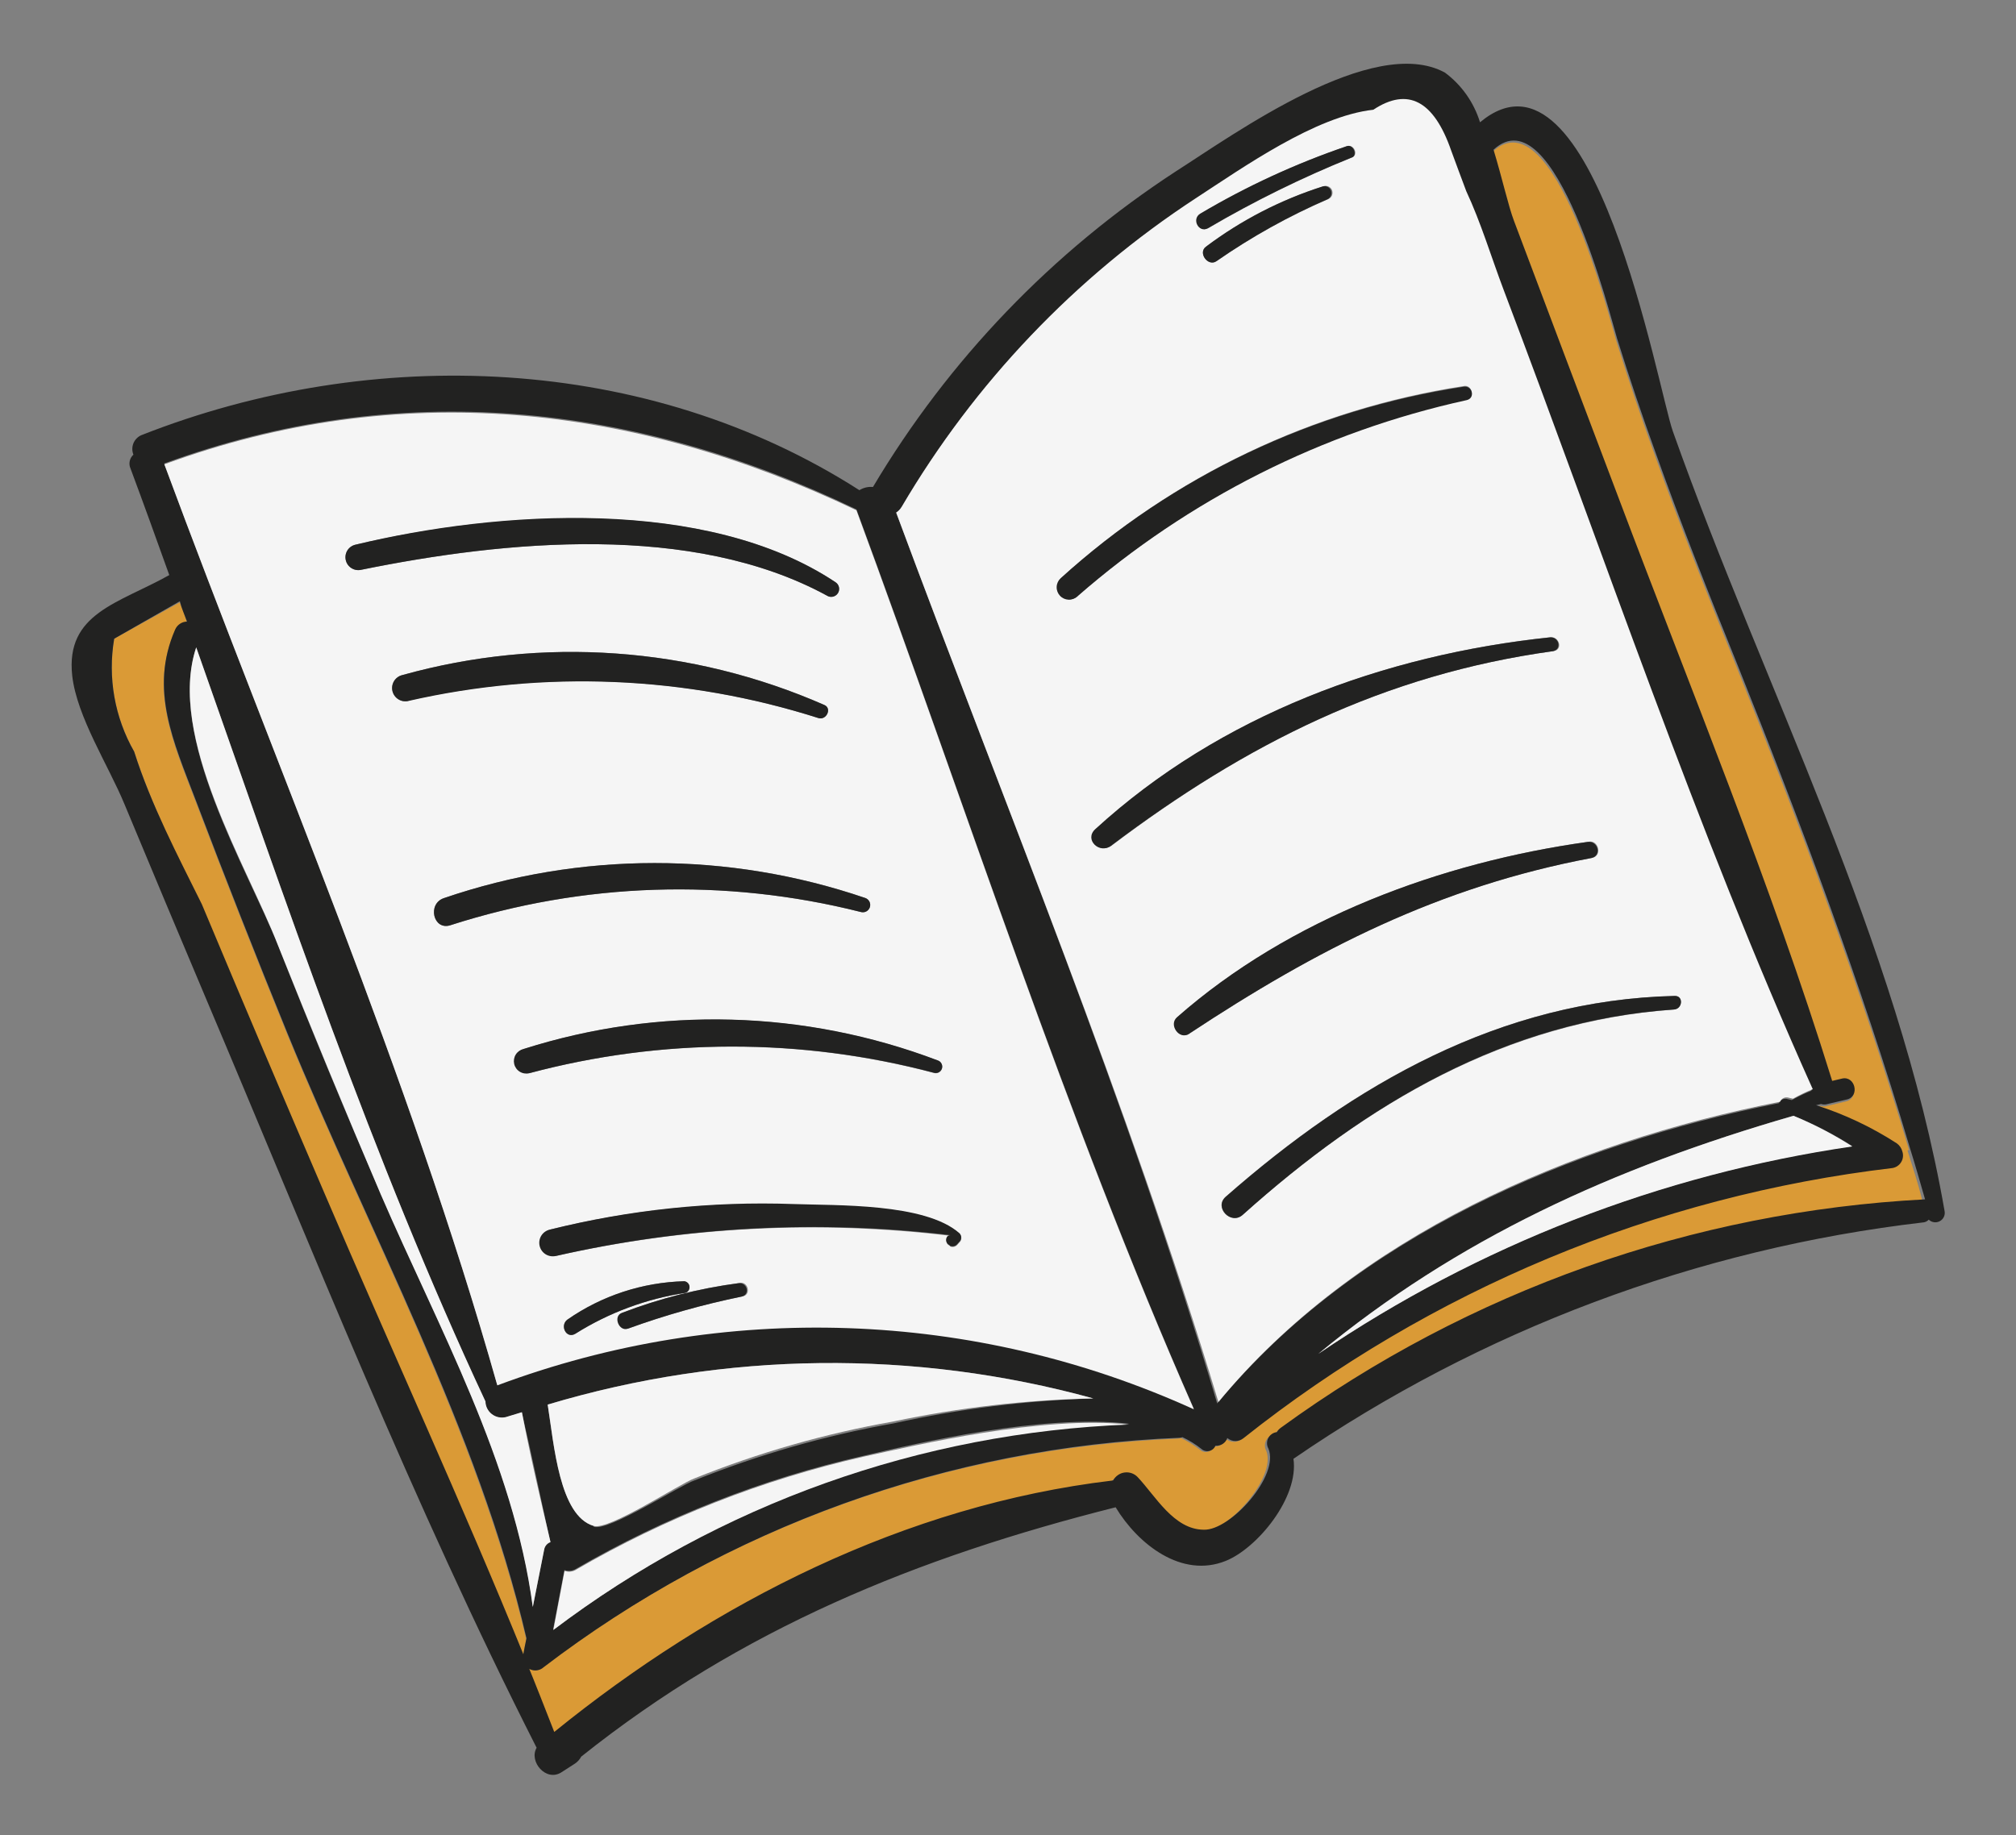 <svg width="67" height="61" viewBox="0 0 67 61" fill="none" xmlns="http://www.w3.org/2000/svg">
<rect x="0" y="0" width="67" height="61" fill="#808080" stroke="none"/>
<path d="M3.795 21.231C3.575 22.522 3.81 23.848 4.459 24.985C5.018 26.735 5.91 28.444 6.624 30.136C7.978 33.361 9.344 36.578 10.719 39.789C12.922 44.945 15.273 50.052 17.384 55.252C17.367 55.182 17.368 55.109 17.385 55.039C17.415 54.856 17.454 54.679 17.491 54.494C15.846 47.508 12.257 41.001 9.552 34.396C8.499 31.808 7.478 29.212 6.489 26.609C5.76 24.694 4.952 22.943 5.813 20.969C5.846 20.89 5.901 20.823 5.972 20.775C6.043 20.727 6.126 20.701 6.211 20.699C6.157 20.47 6.053 20.246 5.971 20.023L3.795 21.231Z" fill="#DA9A36"/>
<path d="M49.608 5.043C49.894 5.978 50.099 6.911 50.291 7.415C51.441 10.479 52.595 13.536 53.753 16.588C56.175 23.018 58.827 29.43 60.863 35.995L61.189 35.918C61.626 35.815 61.789 36.509 61.352 36.612L60.658 36.775C60.603 36.785 60.547 36.78 60.494 36.763L60.328 36.802C61.274 37.083 62.18 37.488 63.02 38.006C63.115 38.072 63.183 38.171 63.21 38.283L63.446 38.228C61.82 32.753 59.834 27.458 57.705 22.145C56.77 19.824 55.843 17.502 55.002 15.144C54.544 13.88 54.115 12.61 53.717 11.332C53.508 10.663 51.651 3.148 49.608 5.043Z" fill="#DA9A36"/>
<path d="M17.397 55.248C17.724 56.043 18.038 56.848 18.35 57.645C23.684 53.336 30.054 50.101 36.886 49.291L36.927 49.282C36.965 49.212 37.019 49.152 37.084 49.106C37.15 49.061 37.225 49.032 37.304 49.022C37.383 49.011 37.463 49.019 37.538 49.045C37.613 49.071 37.681 49.114 37.736 49.172C38.331 49.8 38.938 50.917 39.935 50.924C40.815 50.929 42.434 49.098 42.082 48.222C42.053 48.169 42.038 48.109 42.038 48.049C42.038 47.989 42.052 47.93 42.08 47.876C42.108 47.823 42.148 47.777 42.198 47.743C42.247 47.708 42.304 47.687 42.364 47.679C42.399 47.62 42.447 47.569 42.504 47.529C48.748 42.981 56.177 40.341 63.891 39.932C63.754 39.349 63.563 38.786 63.384 38.213L63.148 38.269C63.167 38.326 63.173 38.387 63.166 38.447C63.16 38.506 63.14 38.564 63.11 38.616C63.079 38.667 63.037 38.712 62.987 38.746C62.938 38.78 62.882 38.803 62.822 38.814C54.941 39.762 47.48 42.886 41.273 47.834C41.197 47.895 41.102 47.928 41.004 47.927C40.906 47.926 40.812 47.891 40.737 47.828C40.709 47.909 40.655 47.978 40.584 48.024C40.512 48.07 40.427 48.09 40.343 48.082C40.325 48.126 40.297 48.164 40.262 48.194C40.226 48.225 40.184 48.246 40.139 48.257C40.093 48.268 40.045 48.268 40 48.256C39.955 48.245 39.913 48.222 39.878 48.191C39.683 48.035 39.47 47.904 39.243 47.799C39.215 47.813 39.185 47.82 39.153 47.82C31.491 48.128 24.109 50.791 18.015 55.447C17.963 55.482 17.904 55.505 17.843 55.513C17.781 55.522 17.718 55.517 17.658 55.497C17.599 55.478 17.544 55.446 17.499 55.403C17.454 55.36 17.419 55.307 17.397 55.248Z" fill="#DA9A36"/>
<path d="M2.4 22.46C2.554 23.83 3.609 25.449 4.139 26.737C5.035 28.891 5.935 31.037 6.844 33.188C10.372 41.518 13.735 50.018 17.834 58.097C17.568 58.555 18.146 59.239 18.656 58.914L19.107 58.624C19.195 58.565 19.267 58.486 19.316 58.392C24.636 54.145 30.476 51.767 37.077 50.103C37.82 51.334 39.276 52.478 40.74 51.884C41.783 51.463 43.173 49.781 42.987 48.492C49.227 44.205 56.419 41.506 63.938 40.631C64.001 40.62 64.058 40.588 64.1 40.542C64.148 40.588 64.209 40.618 64.274 40.627C64.34 40.637 64.407 40.625 64.465 40.594C64.524 40.563 64.571 40.515 64.6 40.455C64.63 40.396 64.639 40.329 64.628 40.264C63.047 31.212 58.645 22.934 55.596 14.338C55.097 12.933 52.975 0.904 49.187 4.065C48.984 3.405 48.576 2.826 48.022 2.414C45.644 1.114 41.02 4.458 39.091 5.688C34.972 8.371 31.524 11.963 29.012 16.188C28.854 16.172 28.696 16.21 28.561 16.294C21.508 11.775 12.405 11.428 4.699 14.465C4.579 14.517 4.484 14.614 4.434 14.735C4.385 14.856 4.385 14.992 4.434 15.113C4.371 15.17 4.328 15.245 4.311 15.328C4.293 15.411 4.303 15.498 4.338 15.575C4.775 16.746 5.2 17.928 5.626 19.116C3.931 20.064 2.175 20.383 2.4 22.46ZM4.459 24.985C3.81 23.848 3.575 22.522 3.795 21.231L5.977 19.985C6.031 20.214 6.135 20.439 6.216 20.661C6.131 20.663 6.048 20.689 5.978 20.737C5.907 20.785 5.852 20.852 5.819 20.931C4.958 22.905 5.766 24.655 6.495 26.571C7.484 29.179 8.506 31.775 9.558 34.358C12.267 40.984 15.884 47.514 17.497 54.456C17.459 54.641 17.421 54.818 17.39 55.001C17.374 55.071 17.373 55.144 17.389 55.214C17.407 55.283 17.442 55.347 17.491 55.398C17.54 55.45 17.602 55.488 17.67 55.509C17.738 55.53 17.811 55.532 17.88 55.517C17.95 55.501 18.015 55.468 18.067 55.42C24.162 50.764 31.543 48.101 39.206 47.793C39.237 47.794 39.268 47.786 39.296 47.772C39.522 47.877 39.735 48.009 39.93 48.165C39.965 48.196 40.007 48.218 40.052 48.229C40.098 48.241 40.145 48.241 40.191 48.23C40.236 48.22 40.279 48.198 40.314 48.168C40.35 48.137 40.377 48.099 40.395 48.055C40.48 48.063 40.565 48.043 40.636 47.997C40.708 47.951 40.762 47.882 40.789 47.801C40.864 47.864 40.958 47.9 41.056 47.901C41.154 47.902 41.249 47.868 41.325 47.807C47.543 42.868 55.013 39.758 62.898 38.826C62.958 38.815 63.014 38.792 63.063 38.758C63.113 38.723 63.155 38.679 63.185 38.627C63.216 38.576 63.236 38.518 63.242 38.458C63.249 38.398 63.243 38.338 63.224 38.28C63.197 38.168 63.129 38.069 63.034 38.003C62.201 37.464 61.301 37.039 60.356 36.737L60.523 36.698C60.576 36.715 60.632 36.719 60.687 36.71L61.381 36.547C61.818 36.444 61.654 35.75 61.217 35.853L60.891 35.93C58.855 29.365 56.203 22.953 53.782 16.523C52.622 13.461 51.468 10.404 50.319 7.35C50.127 6.846 49.922 5.913 49.636 4.977C51.68 3.083 53.537 10.598 53.742 11.252C54.142 12.535 54.57 13.806 55.028 15.065C55.868 17.423 56.802 19.773 57.73 22.066C59.859 27.379 61.847 32.681 63.471 38.149C63.65 38.722 63.813 39.291 63.978 39.867C56.26 40.271 48.824 42.906 42.575 47.454C42.517 47.493 42.469 47.545 42.434 47.605C42.374 47.612 42.317 47.633 42.268 47.668C42.218 47.702 42.178 47.748 42.15 47.801C42.122 47.855 42.108 47.914 42.108 47.974C42.108 48.035 42.123 48.094 42.152 48.147C42.539 49.044 40.892 50.882 40.005 50.849C39.008 50.842 38.401 49.725 37.806 49.097C37.751 49.039 37.683 48.996 37.608 48.97C37.533 48.944 37.453 48.936 37.374 48.947C37.295 48.957 37.22 48.986 37.155 49.032C37.089 49.077 37.035 49.137 36.997 49.206L36.956 49.216C30.097 50.033 23.726 53.268 18.42 57.571C18.108 56.773 17.794 55.968 17.468 55.173C15.357 49.973 13.006 44.867 10.803 39.71C9.422 36.496 8.057 33.279 6.708 30.057C5.91 28.444 5.024 26.763 4.459 24.985ZM9.242 31.43C8.208 28.84 5.535 24.483 6.521 21.519C9.496 29.957 12.37 38.529 16.128 46.592C16.13 46.673 16.15 46.754 16.187 46.827C16.223 46.899 16.276 46.963 16.34 47.013C16.405 47.063 16.479 47.098 16.559 47.116C16.639 47.133 16.721 47.133 16.801 47.115L17.341 46.951C17.677 48.38 17.974 49.826 18.291 51.267C18.236 51.286 18.187 51.32 18.15 51.365C18.113 51.41 18.088 51.464 18.08 51.522L17.711 53.41C17.068 48.56 14.575 44.131 12.659 39.691C11.473 36.958 10.335 34.205 9.242 31.43ZM16.522 46.023C13.586 35.636 9.199 25.524 5.456 15.407C13.254 12.546 21.086 13.375 28.463 16.933C32.129 26.877 35.411 37.117 39.672 46.819C32.365 43.498 24.039 43.211 16.522 46.023ZM18.384 54.152L18.757 52.19C18.815 52.211 18.878 52.22 18.94 52.215C19.002 52.211 19.062 52.193 19.117 52.164C22.099 50.428 25.328 49.157 28.693 48.394C30.504 47.967 34.618 46.999 37.521 47.326C30.593 47.599 23.916 49.991 18.391 54.18L18.384 54.152ZM19.73 50.723C18.583 50.364 18.408 48.003 18.202 46.69C24.107 44.92 30.391 44.849 36.335 46.485C34.104 46.553 31.884 46.831 29.705 47.313C27.439 47.714 25.22 48.349 23.085 49.208C22.61 49.364 20.235 50.912 19.736 50.751L19.73 50.723ZM29.784 17.039C29.858 16.991 29.921 16.926 29.966 16.85C32.385 12.743 35.716 9.248 39.702 6.635C41.298 5.608 43.707 3.898 45.6 3.694C46.753 2.934 47.617 3.388 48.19 5.054C48.351 5.492 48.52 5.928 48.69 6.401C49.177 7.443 49.522 8.599 49.929 9.675C53.287 18.528 56.347 27.605 60.206 36.252C59.98 36.343 59.76 36.449 59.548 36.568L59.408 36.535C59.352 36.517 59.291 36.52 59.237 36.545C59.183 36.57 59.14 36.615 59.118 36.67C52.199 38.042 45.023 41.122 40.452 46.651C37.479 36.601 33.413 26.824 29.784 17.039ZM43.813 45.003C48.435 41.183 53.599 38.825 59.605 37.089C60.283 37.366 60.936 37.702 61.555 38.095C55.196 39.03 49.13 41.391 43.813 45.003Z" fill="#222221"/>
<path d="M6.521 21.52C5.535 24.483 8.242 28.832 9.242 31.43C10.348 34.201 11.486 36.958 12.653 39.7C14.57 44.14 17.062 48.569 17.706 53.418L18.085 51.513C18.094 51.456 18.118 51.401 18.155 51.357C18.192 51.312 18.241 51.278 18.296 51.259C17.958 49.822 17.62 48.386 17.346 46.942L16.806 47.106C16.727 47.124 16.644 47.125 16.564 47.107C16.485 47.09 16.41 47.055 16.346 47.005C16.281 46.955 16.229 46.891 16.192 46.818C16.155 46.745 16.136 46.665 16.134 46.583C12.37 38.529 9.496 29.957 6.521 21.52Z" fill="#F5F5F5"/>
<path d="M5.462 15.435C9.202 25.538 13.592 35.664 16.528 46.051C24.046 43.239 32.372 43.525 39.678 46.847C35.419 37.181 32.136 26.905 28.462 16.962C21.037 13.416 13.261 12.574 5.462 15.435ZM12.006 18.939C11.895 18.965 11.779 18.947 11.683 18.887C11.586 18.827 11.518 18.732 11.492 18.621C11.466 18.511 11.485 18.395 11.544 18.298C11.604 18.202 11.699 18.133 11.81 18.107C16.562 16.988 23.493 16.506 27.765 19.352C27.795 19.37 27.82 19.395 27.84 19.423C27.86 19.451 27.875 19.484 27.882 19.517C27.89 19.551 27.891 19.586 27.885 19.621C27.879 19.655 27.866 19.688 27.848 19.717C27.829 19.746 27.805 19.772 27.776 19.792C27.748 19.812 27.716 19.826 27.682 19.834C27.648 19.841 27.613 19.842 27.579 19.836C27.545 19.831 27.512 19.818 27.483 19.799C23.006 17.36 16.793 17.966 12.006 18.939ZM14.963 30.757C14.398 30.934 14.195 30.044 14.751 29.855C19.288 28.303 24.211 28.3 28.75 29.847C28.811 29.867 28.863 29.91 28.893 29.968C28.923 30.025 28.929 30.092 28.91 30.154C28.89 30.216 28.847 30.267 28.79 30.297C28.732 30.327 28.665 30.333 28.603 30.314C24.105 29.18 19.379 29.334 14.963 30.757ZM13.574 23.3C13.46 23.327 13.34 23.308 13.241 23.246C13.141 23.184 13.07 23.086 13.043 22.971C13.016 22.858 13.036 22.737 13.097 22.638C13.159 22.538 13.258 22.467 13.372 22.44C18.023 21.143 22.98 21.495 27.401 23.436C27.656 23.552 27.463 23.948 27.203 23.87C22.793 22.461 18.086 22.259 13.571 23.287L13.574 23.3ZM19.119 44.336C18.818 44.516 18.592 44.057 18.861 43.862C20.003 43.068 21.352 42.626 22.743 42.589C22.787 42.595 22.828 42.616 22.86 42.648C22.891 42.68 22.91 42.722 22.915 42.767C22.919 42.811 22.909 42.856 22.885 42.894C22.861 42.932 22.825 42.96 22.782 42.975C21.481 43.171 20.233 43.634 19.119 44.336ZM18.508 41.741C18.392 41.768 18.27 41.748 18.169 41.685C18.068 41.623 17.996 41.522 17.968 41.407C17.941 41.291 17.961 41.169 18.024 41.067C18.086 40.966 18.187 40.894 18.303 40.867C20.94 40.218 23.655 39.941 26.369 40.044C27.794 40.097 30.752 40.001 31.891 41.014C31.91 41.033 31.925 41.056 31.935 41.08C31.945 41.105 31.95 41.132 31.949 41.159C31.948 41.185 31.942 41.212 31.932 41.236C31.921 41.261 31.905 41.283 31.885 41.301L31.81 41.385C31.782 41.414 31.746 41.435 31.707 41.444C31.667 41.453 31.626 41.451 31.588 41.437C31.567 41.414 31.543 41.395 31.516 41.38C31.4 41.291 31.441 41.061 31.607 41.081C27.223 40.549 22.781 40.775 18.474 41.749L18.508 41.741ZM17.62 35.667C17.514 35.692 17.401 35.674 17.308 35.616C17.215 35.559 17.148 35.466 17.123 35.359C17.098 35.253 17.117 35.141 17.174 35.047C17.232 34.954 17.324 34.888 17.431 34.862C21.922 33.443 26.761 33.581 31.165 35.254C31.219 35.271 31.265 35.309 31.291 35.36C31.317 35.411 31.323 35.47 31.305 35.525C31.288 35.579 31.25 35.625 31.199 35.651C31.148 35.678 31.089 35.683 31.035 35.665C26.627 34.496 21.991 34.5 17.586 35.675L17.62 35.667ZM20.901 44.158C20.595 44.23 20.401 43.748 20.697 43.635C21.948 43.154 23.251 42.823 24.58 42.647C24.857 42.582 24.979 43.037 24.684 43.091C23.387 43.355 22.11 43.714 20.866 44.166L20.901 44.158Z" fill="#F5F5F5"/>
<path d="M18.763 52.218L18.391 54.18C23.921 49.999 30.601 47.617 37.528 47.353C34.629 47.047 30.517 48.023 28.7 48.421C25.335 49.185 22.106 50.456 19.123 52.191C19.069 52.221 19.008 52.238 18.946 52.243C18.884 52.247 18.822 52.239 18.763 52.218Z" fill="#F5F5F5"/>
<path d="M18.202 46.69C18.415 48.031 18.59 50.391 19.73 50.723C20.229 50.884 22.598 49.316 23.071 49.146C25.206 48.286 27.424 47.651 29.691 47.251C31.877 46.788 34.101 46.532 36.335 46.485C30.391 44.849 24.107 44.92 18.202 46.69Z" fill="#F5F5F5"/>
<path d="M11.81 18.107C11.699 18.133 11.604 18.202 11.544 18.298C11.485 18.395 11.466 18.511 11.492 18.621C11.518 18.732 11.586 18.827 11.683 18.887C11.779 18.947 11.895 18.966 12.006 18.94C16.793 17.966 23.006 17.361 27.483 19.799C27.512 19.818 27.545 19.831 27.579 19.837C27.613 19.842 27.648 19.841 27.682 19.834C27.716 19.826 27.748 19.812 27.776 19.792C27.805 19.772 27.829 19.747 27.848 19.717C27.866 19.688 27.879 19.655 27.885 19.621C27.891 19.587 27.89 19.552 27.882 19.518C27.875 19.484 27.86 19.452 27.84 19.423C27.82 19.395 27.795 19.371 27.765 19.352C23.493 16.506 16.556 16.96 11.81 18.107Z" fill="#222221"/>
<path d="M14.751 29.855C14.195 30.045 14.398 30.934 14.963 30.757C19.379 29.334 24.105 29.18 28.603 30.314C28.665 30.333 28.732 30.328 28.79 30.297C28.847 30.267 28.89 30.216 28.91 30.154C28.929 30.092 28.923 30.025 28.893 29.968C28.863 29.91 28.811 29.867 28.75 29.848C24.211 28.3 19.288 28.303 14.751 29.855Z" fill="#222221"/>
<path d="M13.372 22.44C13.258 22.467 13.159 22.538 13.097 22.638C13.036 22.738 13.016 22.858 13.043 22.972C13.07 23.086 13.141 23.184 13.241 23.246C13.34 23.308 13.46 23.327 13.574 23.3C18.087 22.27 22.793 22.466 27.203 23.87C27.463 23.948 27.656 23.552 27.401 23.436C22.98 21.495 18.023 21.143 13.372 22.44Z" fill="#222221"/>
<path d="M18.861 43.862C18.592 44.057 18.818 44.516 19.119 44.336C20.233 43.635 21.481 43.172 22.782 42.975C22.825 42.961 22.861 42.932 22.885 42.894C22.909 42.856 22.919 42.811 22.915 42.767C22.91 42.722 22.891 42.68 22.86 42.648C22.828 42.616 22.787 42.595 22.743 42.589C21.352 42.626 20.003 43.068 18.861 43.862Z" fill="#222221"/>
<path d="M18.268 40.875C18.152 40.902 18.052 40.974 17.989 41.075C17.926 41.177 17.907 41.299 17.934 41.415C17.961 41.531 18.033 41.631 18.134 41.694C18.236 41.756 18.358 41.776 18.474 41.749C22.778 40.768 27.218 40.535 31.602 41.06C31.429 41.042 31.395 41.27 31.511 41.36C31.538 41.374 31.562 41.393 31.583 41.416C31.621 41.43 31.662 41.433 31.702 41.423C31.741 41.414 31.777 41.393 31.805 41.364L31.88 41.28C31.9 41.262 31.916 41.24 31.927 41.215C31.938 41.191 31.944 41.165 31.944 41.138C31.945 41.111 31.94 41.084 31.93 41.06C31.92 41.035 31.905 41.012 31.886 40.993C30.74 39.982 27.789 40.076 26.364 40.023C23.639 39.927 20.913 40.214 18.268 40.875Z" fill="#222221"/>
<path d="M17.396 34.87C17.29 34.896 17.197 34.962 17.14 35.055C17.082 35.149 17.064 35.261 17.089 35.368C17.114 35.474 17.18 35.567 17.273 35.624C17.367 35.682 17.479 35.7 17.586 35.675C21.99 34.498 26.626 34.492 31.033 35.658C31.087 35.676 31.147 35.67 31.197 35.644C31.248 35.618 31.286 35.572 31.304 35.518C31.321 35.463 31.316 35.404 31.289 35.353C31.263 35.302 31.218 35.264 31.163 35.247C26.748 33.571 21.896 33.439 17.396 34.87Z" fill="#222221"/>
<path d="M20.662 43.643C20.367 43.756 20.569 44.272 20.866 44.166C22.099 43.718 23.364 43.362 24.649 43.099C24.941 43.031 24.829 42.618 24.545 42.655C23.217 42.831 21.913 43.163 20.662 43.643Z" fill="#222221"/>
<path d="M29.966 16.85C29.92 16.926 29.858 16.991 29.784 17.039C33.413 26.824 37.479 36.601 40.493 46.604C45.05 41.08 52.236 37.982 59.158 36.623C59.181 36.569 59.223 36.524 59.277 36.499C59.331 36.474 59.392 36.471 59.449 36.489L59.588 36.522C59.8 36.403 60.02 36.297 60.246 36.206C56.366 27.564 53.328 18.482 49.97 9.629C49.563 8.553 49.217 7.397 48.73 6.355C48.569 5.917 48.4 5.481 48.23 5.008C47.653 3.343 46.789 2.889 45.64 3.648C43.72 3.859 41.31 5.568 39.742 6.589C35.736 9.21 32.391 12.722 29.966 16.85ZM36.944 28.109C36.558 28.397 36.046 27.903 36.419 27.559C40.564 23.764 46.037 21.758 51.532 21.182C51.827 21.157 51.945 21.597 51.64 21.64C45.995 22.419 41.401 24.738 36.944 28.109ZM35.826 19.812C35.746 19.886 35.64 19.926 35.532 19.922C35.423 19.918 35.32 19.871 35.246 19.791C35.172 19.712 35.133 19.606 35.136 19.497C35.14 19.388 35.187 19.286 35.267 19.212C39 15.818 43.651 13.6 48.637 12.835C48.922 12.768 49.035 13.217 48.742 13.279C43.948 14.335 39.498 16.584 35.805 19.817L35.826 19.812ZM39.536 34.36C39.213 34.575 38.85 34.06 39.136 33.81C42.872 30.521 47.911 28.661 52.789 27.981C53.122 27.903 53.265 28.448 52.915 28.516C47.822 29.465 43.767 31.555 39.515 34.365L39.536 34.36ZM41.298 40.381C40.905 40.737 40.331 40.133 40.732 39.782C44.979 36.051 49.881 33.235 55.65 33.107C55.948 33.096 55.919 33.534 55.632 33.558C50.037 33.96 45.422 36.687 41.298 40.381ZM40.426 8.683C40.148 8.873 39.804 8.405 40.078 8.201C41.26 7.312 42.586 6.631 43.997 6.188C44.051 6.173 44.109 6.179 44.16 6.204C44.21 6.229 44.249 6.272 44.27 6.324C44.29 6.377 44.291 6.435 44.271 6.488C44.251 6.541 44.212 6.584 44.163 6.61C42.85 7.174 41.599 7.869 40.426 8.683ZM40.166 7.58C39.863 7.754 39.612 7.279 39.906 7.099C41.45 6.185 43.083 5.432 44.782 4.853C45.01 4.8 45.153 5.154 44.93 5.236C43.286 5.899 41.694 6.683 40.166 7.58Z" fill="#F5F5F5"/>
<path d="M36.398 27.564C36.025 27.908 36.537 28.402 36.923 28.114C41.401 24.738 45.995 22.419 51.619 21.645C51.918 21.574 51.806 21.161 51.511 21.187C45.989 21.769 40.543 23.769 36.398 27.564Z" fill="#222221"/>
<path d="M35.248 19.224C35.168 19.298 35.121 19.4 35.117 19.509C35.113 19.618 35.153 19.724 35.227 19.803C35.301 19.883 35.404 19.93 35.512 19.934C35.621 19.938 35.727 19.898 35.806 19.824C39.502 16.595 43.953 14.351 48.747 13.3C49.038 13.231 48.932 12.81 48.642 12.856C43.648 13.614 38.989 15.829 35.248 19.224Z" fill="#222221"/>
<path d="M39.115 33.815C38.829 34.065 39.192 34.58 39.515 34.365C43.767 31.555 47.825 29.479 52.894 28.52C53.241 28.439 53.109 27.943 52.768 27.986C47.89 28.666 42.851 30.526 39.115 33.815Z" fill="#222221"/>
<path d="M40.739 39.781C40.338 40.131 40.912 40.736 41.304 40.38C45.422 36.687 50.038 33.93 55.639 33.556C55.926 33.533 55.955 33.094 55.657 33.105C49.869 33.245 44.986 36.05 40.739 39.781Z" fill="#222221"/>
<path d="M40.078 8.201C39.804 8.405 40.148 8.873 40.426 8.683C41.588 7.874 42.828 7.182 44.128 6.618C44.178 6.592 44.216 6.549 44.236 6.496C44.256 6.443 44.256 6.385 44.235 6.333C44.215 6.28 44.175 6.237 44.125 6.212C44.075 6.187 44.017 6.181 43.962 6.196C42.564 6.641 41.251 7.319 40.078 8.201Z" fill="#222221"/>
<path d="M39.886 7.104C39.591 7.284 39.842 7.759 40.145 7.585C41.673 6.688 43.266 5.904 44.909 5.241C45.138 5.187 44.985 4.784 44.761 4.858C43.062 5.437 41.429 6.189 39.886 7.104Z" fill="#222221"/>
<path d="M59.605 37.09C53.599 38.825 48.435 41.183 43.813 45.003C49.133 41.396 55.199 39.039 61.558 38.109C60.939 37.711 60.285 37.37 59.605 37.09Z" fill="#F5F5F5"/>
</svg>
